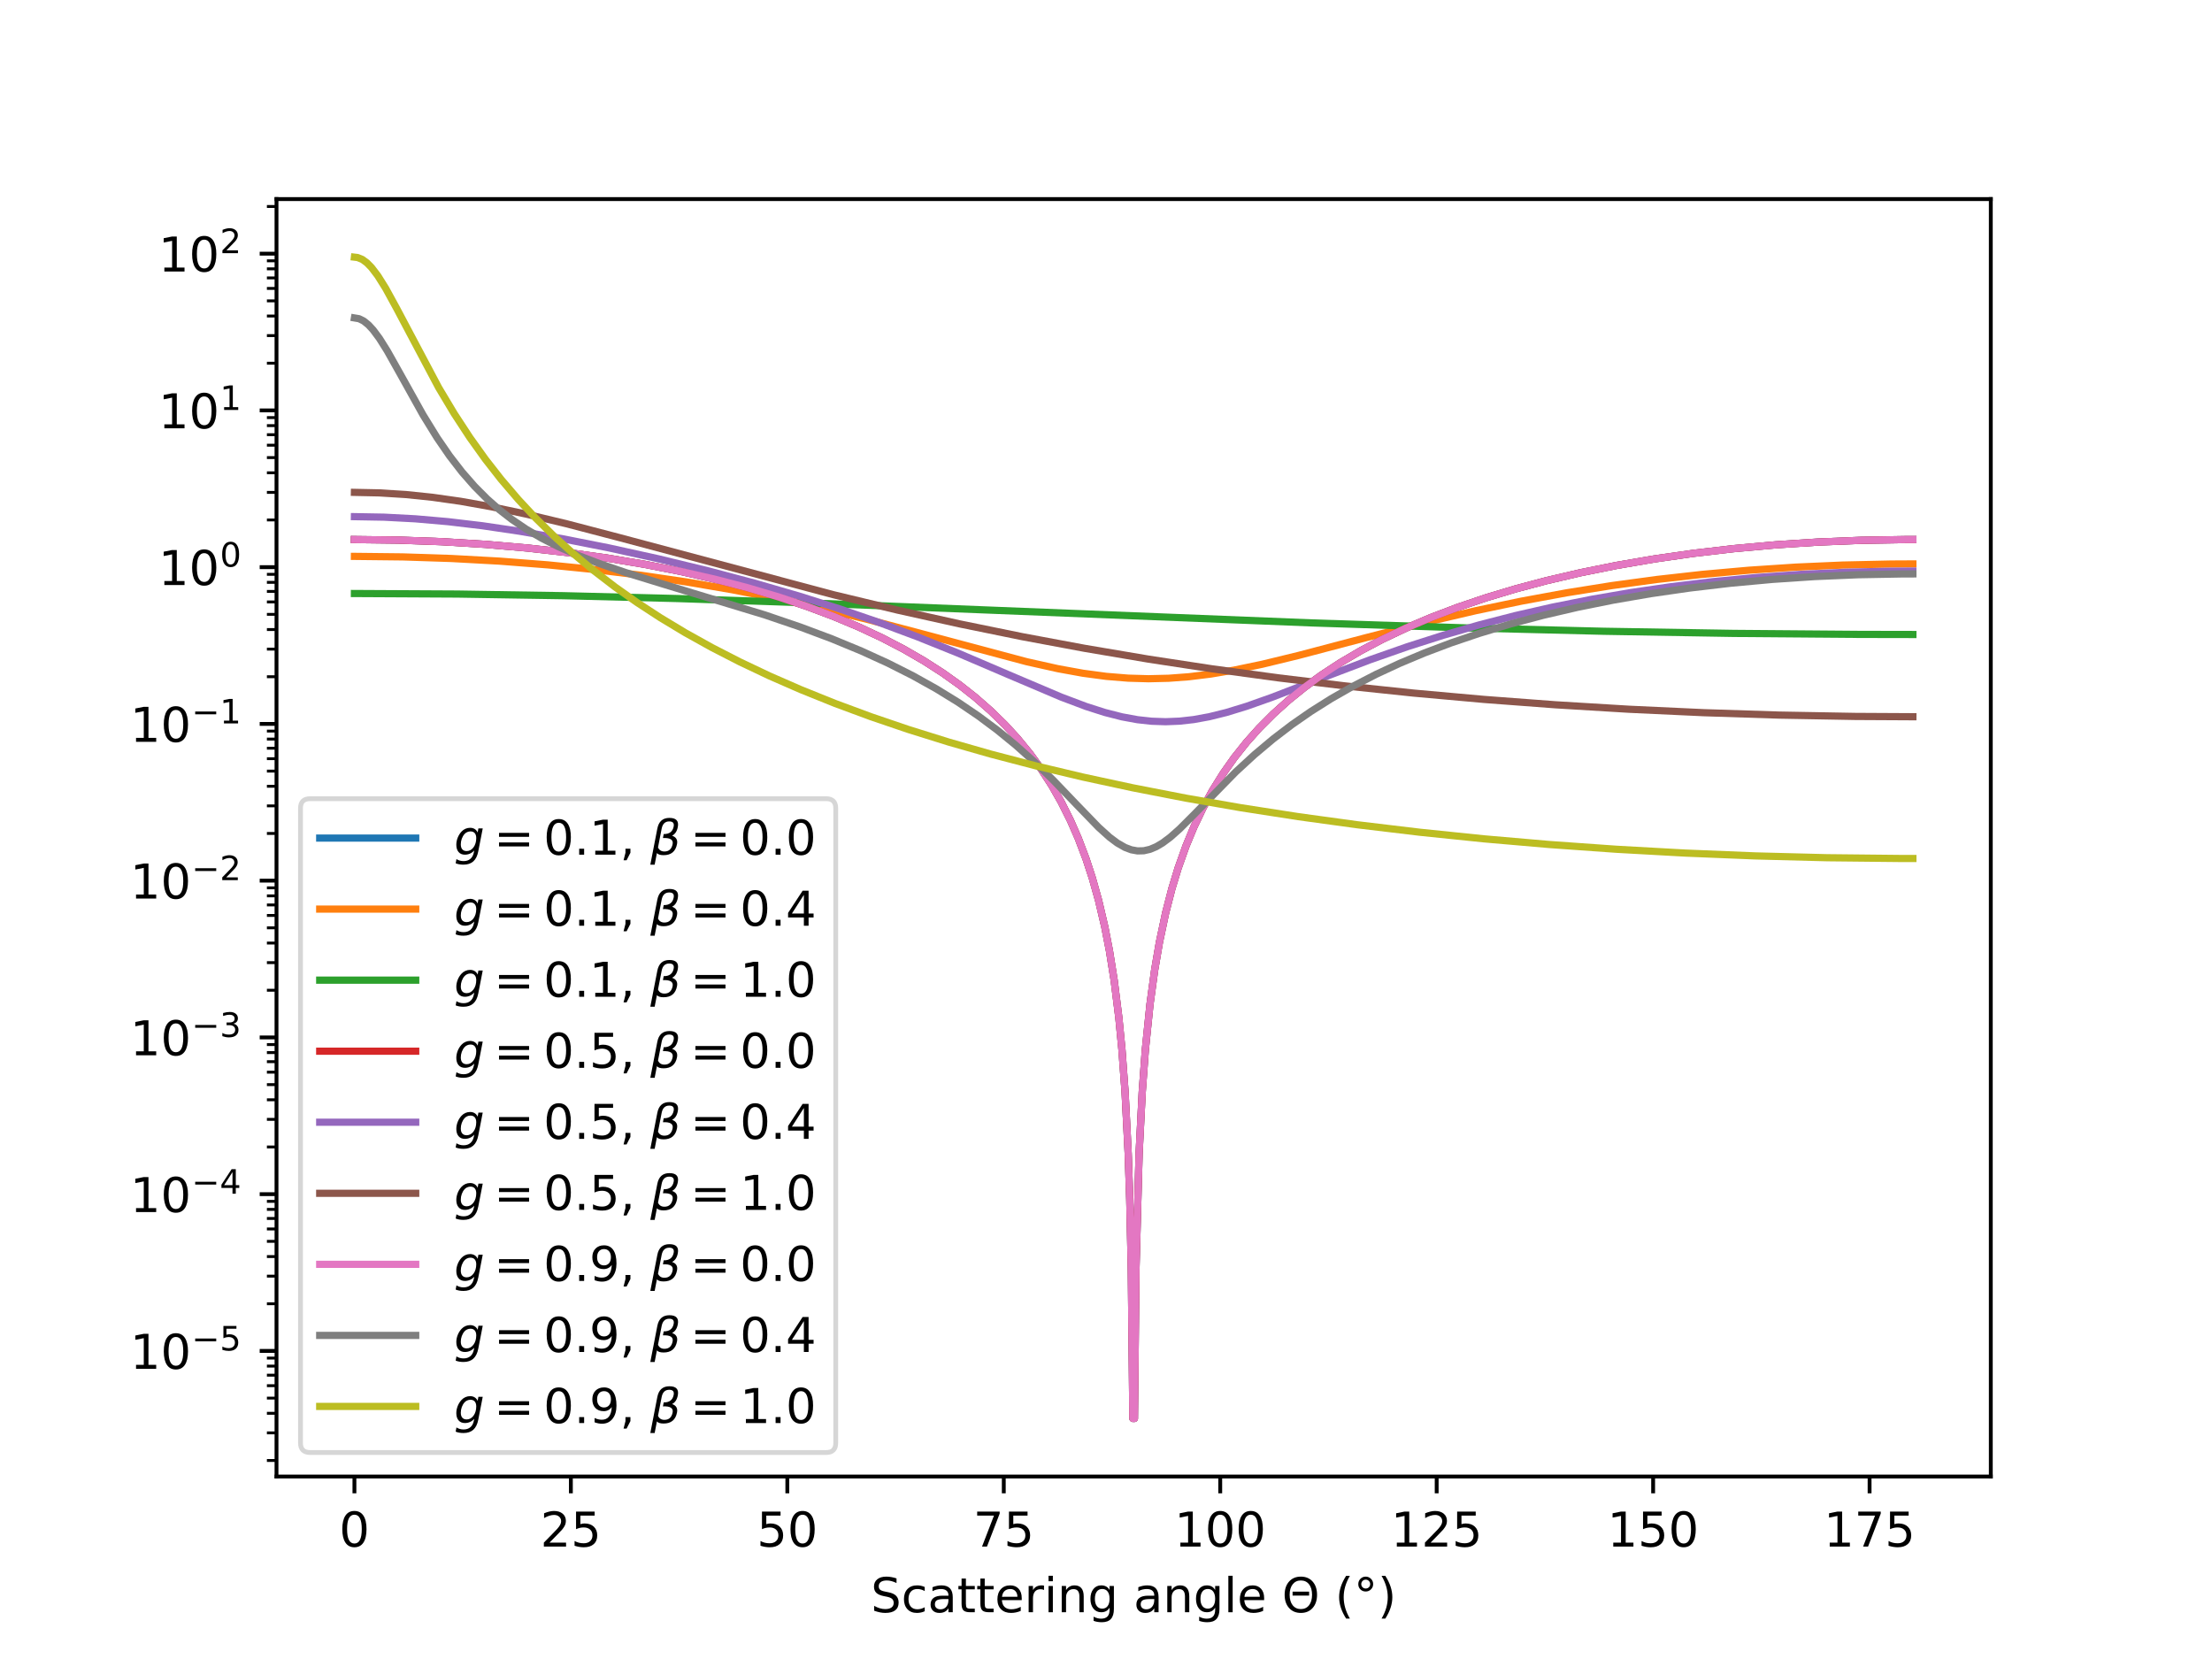 <?xml version="1.0" encoding="utf-8" standalone="no"?>
<!DOCTYPE svg PUBLIC "-//W3C//DTD SVG 1.1//EN"
  "http://www.w3.org/Graphics/SVG/1.1/DTD/svg11.dtd">
<!-- Created with matplotlib (https://matplotlib.org/) -->
<svg height="345.6pt" version="1.1" viewBox="0 0 460.8 345.6" width="460.8pt" xmlns="http://www.w3.org/2000/svg" xmlns:xlink="http://www.w3.org/1999/xlink">
 <defs>
  <style type="text/css">
*{stroke-linecap:butt;stroke-linejoin:round;}
  </style>
 </defs>
 <g id="figure_1">
  <g id="patch_1">
   <path d="M 0 345.6 
L 460.8 345.6 
L 460.8 0 
L 0 0 
z
" style="fill:#ffffff;"/>
  </g>
  <g id="axes_1">
   <g id="patch_2">
    <path d="M 57.6 307.584 
L 414.72 307.584 
L 414.72 41.472 
L 57.6 41.472 
z
" style="fill:#ffffff;"/>
   </g>
   <g id="matplotlib.axis_1">
    <g id="xtick_1">
     <g id="line2d_1">
      <defs>
       <path d="M 0 0 
L 0 3.5 
" id="m284b93d0a0" style="stroke:#000000;stroke-width:0.8;"/>
      </defs>
      <g>
       <use style="stroke:#000000;stroke-width:0.8;" x="73.833" xlink:href="#m284b93d0a0" y="307.584"/>
      </g>
     </g>
     <g id="text_1">
      <!-- 0 -->
      <defs>
       <path d="M 31.781 66.406 
Q 24.172 66.406 20.328 58.906 
Q 16.5 51.422 16.5 36.375 
Q 16.5 21.391 20.328 13.891 
Q 24.172 6.391 31.781 6.391 
Q 39.453 6.391 43.281 13.891 
Q 47.125 21.391 47.125 36.375 
Q 47.125 51.422 43.281 58.906 
Q 39.453 66.406 31.781 66.406 
z
M 31.781 74.219 
Q 44.047 74.219 50.516 64.516 
Q 56.984 54.828 56.984 36.375 
Q 56.984 17.969 50.516 8.266 
Q 44.047 -1.422 31.781 -1.422 
Q 19.531 -1.422 13.062 8.266 
Q 6.594 17.969 6.594 36.375 
Q 6.594 54.828 13.062 64.516 
Q 19.531 74.219 31.781 74.219 
z
" id="DejaVuSans-48"/>
      </defs>
      <g transform="translate(70.651 322.182)scale(0.1 -0.1)">
       <use xlink:href="#DejaVuSans-48"/>
      </g>
     </g>
    </g>
    <g id="xtick_2">
     <g id="line2d_2">
      <g>
       <use style="stroke:#000000;stroke-width:0.8;" x="118.924" xlink:href="#m284b93d0a0" y="307.584"/>
      </g>
     </g>
     <g id="text_2">
      <!-- 25 -->
      <defs>
       <path d="M 19.188 8.297 
L 53.609 8.297 
L 53.609 0 
L 7.328 0 
L 7.328 8.297 
Q 12.938 14.109 22.625 23.891 
Q 32.328 33.688 34.812 36.531 
Q 39.547 41.844 41.422 45.531 
Q 43.312 49.219 43.312 52.781 
Q 43.312 58.594 39.234 62.25 
Q 35.156 65.922 28.609 65.922 
Q 23.969 65.922 18.812 64.312 
Q 13.672 62.703 7.812 59.422 
L 7.812 69.391 
Q 13.766 71.781 18.938 73 
Q 24.125 74.219 28.422 74.219 
Q 39.75 74.219 46.484 68.547 
Q 53.219 62.891 53.219 53.422 
Q 53.219 48.922 51.531 44.891 
Q 49.859 40.875 45.406 35.406 
Q 44.188 33.984 37.641 27.219 
Q 31.109 20.453 19.188 8.297 
z
" id="DejaVuSans-50"/>
       <path d="M 10.797 72.906 
L 49.516 72.906 
L 49.516 64.594 
L 19.828 64.594 
L 19.828 46.734 
Q 21.969 47.469 24.109 47.828 
Q 26.266 48.188 28.422 48.188 
Q 40.625 48.188 47.75 41.5 
Q 54.891 34.812 54.891 23.391 
Q 54.891 11.625 47.562 5.094 
Q 40.234 -1.422 26.906 -1.422 
Q 22.312 -1.422 17.547 -0.641 
Q 12.797 0.141 7.719 1.703 
L 7.719 11.625 
Q 12.109 9.234 16.797 8.062 
Q 21.484 6.891 26.703 6.891 
Q 35.156 6.891 40.078 11.328 
Q 45.016 15.766 45.016 23.391 
Q 45.016 31 40.078 35.438 
Q 35.156 39.891 26.703 39.891 
Q 22.75 39.891 18.812 39.016 
Q 14.891 38.141 10.797 36.281 
z
" id="DejaVuSans-53"/>
      </defs>
      <g transform="translate(112.561 322.182)scale(0.1 -0.1)">
       <use xlink:href="#DejaVuSans-50"/>
       <use x="63.623" xlink:href="#DejaVuSans-53"/>
      </g>
     </g>
    </g>
    <g id="xtick_3">
     <g id="line2d_3">
      <g>
       <use style="stroke:#000000;stroke-width:0.8;" x="164.015" xlink:href="#m284b93d0a0" y="307.584"/>
      </g>
     </g>
     <g id="text_3">
      <!-- 50 -->
      <g transform="translate(157.652 322.182)scale(0.1 -0.1)">
       <use xlink:href="#DejaVuSans-53"/>
       <use x="63.623" xlink:href="#DejaVuSans-48"/>
      </g>
     </g>
    </g>
    <g id="xtick_4">
     <g id="line2d_4">
      <g>
       <use style="stroke:#000000;stroke-width:0.8;" x="209.105" xlink:href="#m284b93d0a0" y="307.584"/>
      </g>
     </g>
     <g id="text_4">
      <!-- 75 -->
      <defs>
       <path d="M 8.203 72.906 
L 55.078 72.906 
L 55.078 68.703 
L 28.609 0 
L 18.312 0 
L 43.219 64.594 
L 8.203 64.594 
z
" id="DejaVuSans-55"/>
      </defs>
      <g transform="translate(202.743 322.182)scale(0.1 -0.1)">
       <use xlink:href="#DejaVuSans-55"/>
       <use x="63.623" xlink:href="#DejaVuSans-53"/>
      </g>
     </g>
    </g>
    <g id="xtick_5">
     <g id="line2d_5">
      <g>
       <use style="stroke:#000000;stroke-width:0.8;" x="254.196" xlink:href="#m284b93d0a0" y="307.584"/>
      </g>
     </g>
     <g id="text_5">
      <!-- 100 -->
      <defs>
       <path d="M 12.406 8.297 
L 28.516 8.297 
L 28.516 63.922 
L 10.984 60.406 
L 10.984 69.391 
L 28.422 72.906 
L 38.281 72.906 
L 38.281 8.297 
L 54.391 8.297 
L 54.391 0 
L 12.406 0 
z
" id="DejaVuSans-49"/>
      </defs>
      <g transform="translate(244.653 322.182)scale(0.1 -0.1)">
       <use xlink:href="#DejaVuSans-49"/>
       <use x="63.623" xlink:href="#DejaVuSans-48"/>
       <use x="127.246" xlink:href="#DejaVuSans-48"/>
      </g>
     </g>
    </g>
    <g id="xtick_6">
     <g id="line2d_6">
      <g>
       <use style="stroke:#000000;stroke-width:0.8;" x="299.287" xlink:href="#m284b93d0a0" y="307.584"/>
      </g>
     </g>
     <g id="text_6">
      <!-- 125 -->
      <g transform="translate(289.744 322.182)scale(0.1 -0.1)">
       <use xlink:href="#DejaVuSans-49"/>
       <use x="63.623" xlink:href="#DejaVuSans-50"/>
       <use x="127.246" xlink:href="#DejaVuSans-53"/>
      </g>
     </g>
    </g>
    <g id="xtick_7">
     <g id="line2d_7">
      <g>
       <use style="stroke:#000000;stroke-width:0.8;" x="344.378" xlink:href="#m284b93d0a0" y="307.584"/>
      </g>
     </g>
     <g id="text_7">
      <!-- 150 -->
      <g transform="translate(334.834 322.182)scale(0.1 -0.1)">
       <use xlink:href="#DejaVuSans-49"/>
       <use x="63.623" xlink:href="#DejaVuSans-53"/>
       <use x="127.246" xlink:href="#DejaVuSans-48"/>
      </g>
     </g>
    </g>
    <g id="xtick_8">
     <g id="line2d_8">
      <g>
       <use style="stroke:#000000;stroke-width:0.8;" x="389.469" xlink:href="#m284b93d0a0" y="307.584"/>
      </g>
     </g>
     <g id="text_8">
      <!-- 175 -->
      <g transform="translate(379.925 322.182)scale(0.1 -0.1)">
       <use xlink:href="#DejaVuSans-49"/>
       <use x="63.623" xlink:href="#DejaVuSans-55"/>
       <use x="127.246" xlink:href="#DejaVuSans-53"/>
      </g>
     </g>
    </g>
    <g id="text_9">
     <!-- Scattering angle $\Theta$ (°) -->
     <defs>
      <path d="M 53.516 70.516 
L 53.516 60.891 
Q 47.906 63.578 42.922 64.891 
Q 37.938 66.219 33.297 66.219 
Q 25.25 66.219 20.875 63.094 
Q 16.5 59.969 16.5 54.203 
Q 16.5 49.359 19.406 46.891 
Q 22.312 44.438 30.422 42.922 
L 36.375 41.703 
Q 47.406 39.594 52.656 34.297 
Q 57.906 29 57.906 20.125 
Q 57.906 9.516 50.797 4.047 
Q 43.703 -1.422 29.984 -1.422 
Q 24.812 -1.422 18.969 -0.25 
Q 13.141 0.922 6.891 3.219 
L 6.891 13.375 
Q 12.891 10.016 18.656 8.297 
Q 24.422 6.594 29.984 6.594 
Q 38.422 6.594 43.016 9.906 
Q 47.609 13.234 47.609 19.391 
Q 47.609 24.75 44.312 27.781 
Q 41.016 30.812 33.5 32.328 
L 27.484 33.5 
Q 16.453 35.688 11.516 40.375 
Q 6.594 45.062 6.594 53.422 
Q 6.594 63.094 13.406 68.656 
Q 20.219 74.219 32.172 74.219 
Q 37.312 74.219 42.625 73.281 
Q 47.953 72.359 53.516 70.516 
z
" id="DejaVuSans-83"/>
      <path d="M 48.781 52.594 
L 48.781 44.188 
Q 44.969 46.297 41.141 47.344 
Q 37.312 48.391 33.406 48.391 
Q 24.656 48.391 19.812 42.844 
Q 14.984 37.312 14.984 27.297 
Q 14.984 17.281 19.812 11.734 
Q 24.656 6.203 33.406 6.203 
Q 37.312 6.203 41.141 7.25 
Q 44.969 8.297 48.781 10.406 
L 48.781 2.094 
Q 45.016 0.344 40.984 -0.531 
Q 36.969 -1.422 32.422 -1.422 
Q 20.062 -1.422 12.781 6.344 
Q 5.516 14.109 5.516 27.297 
Q 5.516 40.672 12.859 48.328 
Q 20.219 56 33.016 56 
Q 37.156 56 41.109 55.141 
Q 45.062 54.297 48.781 52.594 
z
" id="DejaVuSans-99"/>
      <path d="M 34.281 27.484 
Q 23.391 27.484 19.188 25 
Q 14.984 22.516 14.984 16.5 
Q 14.984 11.719 18.141 8.906 
Q 21.297 6.109 26.703 6.109 
Q 34.188 6.109 38.703 11.406 
Q 43.219 16.703 43.219 25.484 
L 43.219 27.484 
z
M 52.203 31.203 
L 52.203 0 
L 43.219 0 
L 43.219 8.297 
Q 40.141 3.328 35.547 0.953 
Q 30.953 -1.422 24.312 -1.422 
Q 15.922 -1.422 10.953 3.297 
Q 6 8.016 6 15.922 
Q 6 25.141 12.172 29.828 
Q 18.359 34.516 30.609 34.516 
L 43.219 34.516 
L 43.219 35.406 
Q 43.219 41.609 39.141 45 
Q 35.062 48.391 27.688 48.391 
Q 23 48.391 18.547 47.266 
Q 14.109 46.141 10.016 43.891 
L 10.016 52.203 
Q 14.938 54.109 19.578 55.047 
Q 24.219 56 28.609 56 
Q 40.484 56 46.344 49.844 
Q 52.203 43.703 52.203 31.203 
z
" id="DejaVuSans-97"/>
      <path d="M 18.312 70.219 
L 18.312 54.688 
L 36.812 54.688 
L 36.812 47.703 
L 18.312 47.703 
L 18.312 18.016 
Q 18.312 11.328 20.141 9.422 
Q 21.969 7.516 27.594 7.516 
L 36.812 7.516 
L 36.812 0 
L 27.594 0 
Q 17.188 0 13.234 3.875 
Q 9.281 7.766 9.281 18.016 
L 9.281 47.703 
L 2.688 47.703 
L 2.688 54.688 
L 9.281 54.688 
L 9.281 70.219 
z
" id="DejaVuSans-116"/>
      <path d="M 56.203 29.594 
L 56.203 25.203 
L 14.891 25.203 
Q 15.484 15.922 20.484 11.062 
Q 25.484 6.203 34.422 6.203 
Q 39.594 6.203 44.453 7.469 
Q 49.312 8.734 54.109 11.281 
L 54.109 2.781 
Q 49.266 0.734 44.188 -0.344 
Q 39.109 -1.422 33.891 -1.422 
Q 20.797 -1.422 13.156 6.188 
Q 5.516 13.812 5.516 26.812 
Q 5.516 40.234 12.766 48.109 
Q 20.016 56 32.328 56 
Q 43.359 56 49.781 48.891 
Q 56.203 41.797 56.203 29.594 
z
M 47.219 32.234 
Q 47.125 39.594 43.094 43.984 
Q 39.062 48.391 32.422 48.391 
Q 24.906 48.391 20.391 44.141 
Q 15.875 39.891 15.188 32.172 
z
" id="DejaVuSans-101"/>
      <path d="M 41.109 46.297 
Q 39.594 47.172 37.812 47.578 
Q 36.031 48 33.891 48 
Q 26.266 48 22.188 43.047 
Q 18.109 38.094 18.109 28.812 
L 18.109 0 
L 9.078 0 
L 9.078 54.688 
L 18.109 54.688 
L 18.109 46.188 
Q 20.953 51.172 25.484 53.578 
Q 30.031 56 36.531 56 
Q 37.453 56 38.578 55.875 
Q 39.703 55.766 41.062 55.516 
z
" id="DejaVuSans-114"/>
      <path d="M 9.422 54.688 
L 18.406 54.688 
L 18.406 0 
L 9.422 0 
z
M 9.422 75.984 
L 18.406 75.984 
L 18.406 64.594 
L 9.422 64.594 
z
" id="DejaVuSans-105"/>
      <path d="M 54.891 33.016 
L 54.891 0 
L 45.906 0 
L 45.906 32.719 
Q 45.906 40.484 42.875 44.328 
Q 39.844 48.188 33.797 48.188 
Q 26.516 48.188 22.312 43.547 
Q 18.109 38.922 18.109 30.906 
L 18.109 0 
L 9.078 0 
L 9.078 54.688 
L 18.109 54.688 
L 18.109 46.188 
Q 21.344 51.125 25.703 53.562 
Q 30.078 56 35.797 56 
Q 45.219 56 50.047 50.172 
Q 54.891 44.344 54.891 33.016 
z
" id="DejaVuSans-110"/>
      <path d="M 45.406 27.984 
Q 45.406 37.75 41.375 43.109 
Q 37.359 48.484 30.078 48.484 
Q 22.859 48.484 18.828 43.109 
Q 14.797 37.75 14.797 27.984 
Q 14.797 18.266 18.828 12.891 
Q 22.859 7.516 30.078 7.516 
Q 37.359 7.516 41.375 12.891 
Q 45.406 18.266 45.406 27.984 
z
M 54.391 6.781 
Q 54.391 -7.172 48.188 -13.984 
Q 42 -20.797 29.203 -20.797 
Q 24.469 -20.797 20.266 -20.094 
Q 16.062 -19.391 12.109 -17.922 
L 12.109 -9.188 
Q 16.062 -11.328 19.922 -12.344 
Q 23.781 -13.375 27.781 -13.375 
Q 36.625 -13.375 41.016 -8.766 
Q 45.406 -4.156 45.406 5.172 
L 45.406 9.625 
Q 42.625 4.781 38.281 2.391 
Q 33.938 0 27.875 0 
Q 17.828 0 11.672 7.656 
Q 5.516 15.328 5.516 27.984 
Q 5.516 40.672 11.672 48.328 
Q 17.828 56 27.875 56 
Q 33.938 56 38.281 53.609 
Q 42.625 51.219 45.406 46.391 
L 45.406 54.688 
L 54.391 54.688 
z
" id="DejaVuSans-103"/>
      <path id="DejaVuSans-32"/>
      <path d="M 9.422 75.984 
L 18.406 75.984 
L 18.406 0 
L 9.422 0 
z
" id="DejaVuSans-108"/>
      <path d="M 22.125 42.969 
L 56.594 42.969 
L 56.594 34.672 
L 22.125 34.672 
z
M 39.406 66.219 
Q 28.656 66.219 22.359 58.203 
Q 16.016 50.203 16.016 36.375 
Q 16.016 22.609 22.328 14.594 
Q 28.656 6.594 39.406 6.594 
Q 50.141 6.594 56.453 14.594 
Q 62.703 22.609 62.703 36.375 
Q 62.703 50.203 56.453 58.203 
Q 50.141 66.219 39.406 66.219 
z
M 39.406 74.219 
Q 54.734 74.219 63.906 63.938 
Q 73.094 53.656 73.094 36.375 
Q 73.094 19.141 63.922 8.891 
Q 54.734 -1.422 39.406 -1.422 
Q 24.031 -1.422 14.844 8.844 
Q 5.609 19.094 5.609 36.375 
Q 5.609 53.656 14.844 63.969 
Q 24.031 74.219 39.406 74.219 
z
" id="DejaVuSans-920"/>
      <path d="M 31 75.875 
Q 24.469 64.656 21.281 53.656 
Q 18.109 42.672 18.109 31.391 
Q 18.109 20.125 21.312 9.062 
Q 24.516 -2 31 -13.188 
L 23.188 -13.188 
Q 15.875 -1.703 12.234 9.375 
Q 8.594 20.453 8.594 31.391 
Q 8.594 42.281 12.203 53.312 
Q 15.828 64.359 23.188 75.875 
z
" id="DejaVuSans-40"/>
      <path d="M 25 67.922 
Q 21.094 67.922 18.406 65.203 
Q 15.719 62.5 15.719 58.594 
Q 15.719 54.734 18.406 52.078 
Q 21.094 49.422 25 49.422 
Q 28.906 49.422 31.594 52.078 
Q 34.281 54.734 34.281 58.594 
Q 34.281 62.453 31.562 65.188 
Q 28.859 67.922 25 67.922 
z
M 25 74.219 
Q 28.125 74.219 31 73.016 
Q 33.891 71.828 35.984 69.578 
Q 38.234 67.391 39.359 64.594 
Q 40.484 61.812 40.484 58.594 
Q 40.484 52.156 35.969 47.688 
Q 31.453 43.219 24.906 43.219 
Q 18.312 43.219 13.906 47.609 
Q 9.516 52 9.516 58.594 
Q 9.516 65.141 14 69.672 
Q 18.5 74.219 25 74.219 
z
" id="DejaVuSans-176"/>
      <path d="M 8.016 75.875 
L 15.828 75.875 
Q 23.141 64.359 26.781 53.312 
Q 30.422 42.281 30.422 31.391 
Q 30.422 20.453 26.781 9.375 
Q 23.141 -1.703 15.828 -13.188 
L 8.016 -13.188 
Q 14.5 -2 17.703 9.062 
Q 20.906 20.125 20.906 31.391 
Q 20.906 42.672 17.703 53.656 
Q 14.5 64.656 8.016 75.875 
z
" id="DejaVuSans-41"/>
     </defs>
     <g transform="translate(181.41 335.862)scale(0.1 -0.1)">
      <use transform="translate(0 0.016)" xlink:href="#DejaVuSans-83"/>
      <use transform="translate(63.477 0.016)" xlink:href="#DejaVuSans-99"/>
      <use transform="translate(118.457 0.016)" xlink:href="#DejaVuSans-97"/>
      <use transform="translate(179.736 0.016)" xlink:href="#DejaVuSans-116"/>
      <use transform="translate(218.945 0.016)" xlink:href="#DejaVuSans-116"/>
      <use transform="translate(258.154 0.016)" xlink:href="#DejaVuSans-101"/>
      <use transform="translate(319.678 0.016)" xlink:href="#DejaVuSans-114"/>
      <use transform="translate(360.791 0.016)" xlink:href="#DejaVuSans-105"/>
      <use transform="translate(388.574 0.016)" xlink:href="#DejaVuSans-110"/>
      <use transform="translate(451.953 0.016)" xlink:href="#DejaVuSans-103"/>
      <use transform="translate(515.43 0.016)" xlink:href="#DejaVuSans-32"/>
      <use transform="translate(547.217 0.016)" xlink:href="#DejaVuSans-97"/>
      <use transform="translate(608.496 0.016)" xlink:href="#DejaVuSans-110"/>
      <use transform="translate(671.875 0.016)" xlink:href="#DejaVuSans-103"/>
      <use transform="translate(735.352 0.016)" xlink:href="#DejaVuSans-108"/>
      <use transform="translate(763.135 0.016)" xlink:href="#DejaVuSans-101"/>
      <use transform="translate(824.658 0.016)" xlink:href="#DejaVuSans-32"/>
      <use transform="translate(856.445 0.016)" xlink:href="#DejaVuSans-920"/>
      <use transform="translate(935.156 0.016)" xlink:href="#DejaVuSans-32"/>
      <use transform="translate(966.943 0.016)" xlink:href="#DejaVuSans-40"/>
      <use transform="translate(1005.957 0.016)" xlink:href="#DejaVuSans-176"/>
      <use transform="translate(1055.957 0.016)" xlink:href="#DejaVuSans-41"/>
     </g>
    </g>
   </g>
   <g id="matplotlib.axis_2">
    <g id="ytick_1">
     <g id="line2d_9">
      <defs>
       <path d="M 0 0 
L -3.5 0 
" id="m1fc5561c5c" style="stroke:#000000;stroke-width:0.8;"/>
      </defs>
      <g>
       <use style="stroke:#000000;stroke-width:0.8;" x="57.6" xlink:href="#m1fc5561c5c" y="281.421"/>
      </g>
     </g>
     <g id="text_10">
      <!-- $\mathdefault{10^{-5}}$ -->
      <defs>
       <path d="M 10.594 35.5 
L 73.188 35.5 
L 73.188 27.203 
L 10.594 27.203 
z
" id="DejaVuSans-8722"/>
      </defs>
      <g transform="translate(27.1 285.22)scale(0.1 -0.1)">
       <use transform="translate(0 0.684)" xlink:href="#DejaVuSans-49"/>
       <use transform="translate(63.623 0.684)" xlink:href="#DejaVuSans-48"/>
       <use transform="translate(128.203 38.966)scale(0.7)" xlink:href="#DejaVuSans-8722"/>
       <use transform="translate(186.855 38.966)scale(0.7)" xlink:href="#DejaVuSans-53"/>
      </g>
     </g>
    </g>
    <g id="ytick_2">
     <g id="line2d_10">
      <g>
       <use style="stroke:#000000;stroke-width:0.8;" x="57.6" xlink:href="#m1fc5561c5c" y="248.766"/>
      </g>
     </g>
     <g id="text_11">
      <!-- $\mathdefault{10^{-4}}$ -->
      <defs>
       <path d="M 37.797 64.312 
L 12.891 25.391 
L 37.797 25.391 
z
M 35.203 72.906 
L 47.609 72.906 
L 47.609 25.391 
L 58.016 25.391 
L 58.016 17.188 
L 47.609 17.188 
L 47.609 0 
L 37.797 0 
L 37.797 17.188 
L 4.891 17.188 
L 4.891 26.703 
z
" id="DejaVuSans-52"/>
      </defs>
      <g transform="translate(27.1 252.565)scale(0.1 -0.1)">
       <use transform="translate(0 0.684)" xlink:href="#DejaVuSans-49"/>
       <use transform="translate(63.623 0.684)" xlink:href="#DejaVuSans-48"/>
       <use transform="translate(128.203 38.966)scale(0.7)" xlink:href="#DejaVuSans-8722"/>
       <use transform="translate(186.855 38.966)scale(0.7)" xlink:href="#DejaVuSans-52"/>
      </g>
     </g>
    </g>
    <g id="ytick_3">
     <g id="line2d_11">
      <g>
       <use style="stroke:#000000;stroke-width:0.8;" x="57.6" xlink:href="#m1fc5561c5c" y="216.112"/>
      </g>
     </g>
     <g id="text_12">
      <!-- $\mathdefault{10^{-3}}$ -->
      <defs>
       <path d="M 40.578 39.312 
Q 47.656 37.797 51.625 33 
Q 55.609 28.219 55.609 21.188 
Q 55.609 10.406 48.188 4.484 
Q 40.766 -1.422 27.094 -1.422 
Q 22.516 -1.422 17.656 -0.516 
Q 12.797 0.391 7.625 2.203 
L 7.625 11.719 
Q 11.719 9.328 16.594 8.109 
Q 21.484 6.891 26.812 6.891 
Q 36.078 6.891 40.938 10.547 
Q 45.797 14.203 45.797 21.188 
Q 45.797 27.641 41.281 31.266 
Q 36.766 34.906 28.719 34.906 
L 20.219 34.906 
L 20.219 43.016 
L 29.109 43.016 
Q 36.375 43.016 40.234 45.922 
Q 44.094 48.828 44.094 54.297 
Q 44.094 59.906 40.109 62.906 
Q 36.141 65.922 28.719 65.922 
Q 24.656 65.922 20.016 65.031 
Q 15.375 64.156 9.812 62.312 
L 9.812 71.094 
Q 15.438 72.656 20.344 73.438 
Q 25.25 74.219 29.594 74.219 
Q 40.828 74.219 47.359 69.109 
Q 53.906 64.016 53.906 55.328 
Q 53.906 49.266 50.438 45.094 
Q 46.969 40.922 40.578 39.312 
z
" id="DejaVuSans-51"/>
      </defs>
      <g transform="translate(27.1 219.911)scale(0.1 -0.1)">
       <use transform="translate(0 0.766)" xlink:href="#DejaVuSans-49"/>
       <use transform="translate(63.623 0.766)" xlink:href="#DejaVuSans-48"/>
       <use transform="translate(128.203 39.047)scale(0.7)" xlink:href="#DejaVuSans-8722"/>
       <use transform="translate(186.855 39.047)scale(0.7)" xlink:href="#DejaVuSans-51"/>
      </g>
     </g>
    </g>
    <g id="ytick_4">
     <g id="line2d_12">
      <g>
       <use style="stroke:#000000;stroke-width:0.8;" x="57.6" xlink:href="#m1fc5561c5c" y="183.458"/>
      </g>
     </g>
     <g id="text_13">
      <!-- $\mathdefault{10^{-2}}$ -->
      <g transform="translate(27.1 187.257)scale(0.1 -0.1)">
       <use transform="translate(0 0.766)" xlink:href="#DejaVuSans-49"/>
       <use transform="translate(63.623 0.766)" xlink:href="#DejaVuSans-48"/>
       <use transform="translate(128.203 39.047)scale(0.7)" xlink:href="#DejaVuSans-8722"/>
       <use transform="translate(186.855 39.047)scale(0.7)" xlink:href="#DejaVuSans-50"/>
      </g>
     </g>
    </g>
    <g id="ytick_5">
     <g id="line2d_13">
      <g>
       <use style="stroke:#000000;stroke-width:0.8;" x="57.6" xlink:href="#m1fc5561c5c" y="150.803"/>
      </g>
     </g>
     <g id="text_14">
      <!-- $\mathdefault{10^{-1}}$ -->
      <g transform="translate(27.1 154.603)scale(0.1 -0.1)">
       <use transform="translate(0 0.684)" xlink:href="#DejaVuSans-49"/>
       <use transform="translate(63.623 0.684)" xlink:href="#DejaVuSans-48"/>
       <use transform="translate(128.203 38.966)scale(0.7)" xlink:href="#DejaVuSans-8722"/>
       <use transform="translate(186.855 38.966)scale(0.7)" xlink:href="#DejaVuSans-49"/>
      </g>
     </g>
    </g>
    <g id="ytick_6">
     <g id="line2d_14">
      <g>
       <use style="stroke:#000000;stroke-width:0.8;" x="57.6" xlink:href="#m1fc5561c5c" y="118.149"/>
      </g>
     </g>
     <g id="text_15">
      <!-- $\mathdefault{10^{0}}$ -->
      <g transform="translate(33 121.948)scale(0.1 -0.1)">
       <use transform="translate(0 0.766)" xlink:href="#DejaVuSans-49"/>
       <use transform="translate(63.623 0.766)" xlink:href="#DejaVuSans-48"/>
       <use transform="translate(128.203 39.047)scale(0.7)" xlink:href="#DejaVuSans-48"/>
      </g>
     </g>
    </g>
    <g id="ytick_7">
     <g id="line2d_15">
      <g>
       <use style="stroke:#000000;stroke-width:0.8;" x="57.6" xlink:href="#m1fc5561c5c" y="85.495"/>
      </g>
     </g>
     <g id="text_16">
      <!-- $\mathdefault{10^{1}}$ -->
      <g transform="translate(33 89.294)scale(0.1 -0.1)">
       <use transform="translate(0 0.684)" xlink:href="#DejaVuSans-49"/>
       <use transform="translate(63.623 0.684)" xlink:href="#DejaVuSans-48"/>
       <use transform="translate(128.203 38.966)scale(0.7)" xlink:href="#DejaVuSans-49"/>
      </g>
     </g>
    </g>
    <g id="ytick_8">
     <g id="line2d_16">
      <g>
       <use style="stroke:#000000;stroke-width:0.8;" x="57.6" xlink:href="#m1fc5561c5c" y="52.841"/>
      </g>
     </g>
     <g id="text_17">
      <!-- $\mathdefault{10^{2}}$ -->
      <g transform="translate(33 56.64)scale(0.1 -0.1)">
       <use transform="translate(0 0.766)" xlink:href="#DejaVuSans-49"/>
       <use transform="translate(63.623 0.766)" xlink:href="#DejaVuSans-48"/>
       <use transform="translate(128.203 39.047)scale(0.7)" xlink:href="#DejaVuSans-50"/>
      </g>
     </g>
    </g>
    <g id="ytick_9">
     <g id="line2d_17">
      <defs>
       <path d="M 0 0 
L -2 0 
" id="mef8237b620" style="stroke:#000000;stroke-width:0.6;"/>
      </defs>
      <g>
       <use style="stroke:#000000;stroke-width:0.6;" x="57.6" xlink:href="#mef8237b620" y="304.245"/>
      </g>
     </g>
    </g>
    <g id="ytick_10">
     <g id="line2d_18">
      <g>
       <use style="stroke:#000000;stroke-width:0.6;" x="57.6" xlink:href="#mef8237b620" y="298.495"/>
      </g>
     </g>
    </g>
    <g id="ytick_11">
     <g id="line2d_19">
      <g>
       <use style="stroke:#000000;stroke-width:0.6;" x="57.6" xlink:href="#mef8237b620" y="294.415"/>
      </g>
     </g>
    </g>
    <g id="ytick_12">
     <g id="line2d_20">
      <g>
       <use style="stroke:#000000;stroke-width:0.6;" x="57.6" xlink:href="#mef8237b620" y="291.25"/>
      </g>
     </g>
    </g>
    <g id="ytick_13">
     <g id="line2d_21">
      <g>
       <use style="stroke:#000000;stroke-width:0.6;" x="57.6" xlink:href="#mef8237b620" y="288.665"/>
      </g>
     </g>
    </g>
    <g id="ytick_14">
     <g id="line2d_22">
      <g>
       <use style="stroke:#000000;stroke-width:0.6;" x="57.6" xlink:href="#mef8237b620" y="286.479"/>
      </g>
     </g>
    </g>
    <g id="ytick_15">
     <g id="line2d_23">
      <g>
       <use style="stroke:#000000;stroke-width:0.6;" x="57.6" xlink:href="#mef8237b620" y="284.585"/>
      </g>
     </g>
    </g>
    <g id="ytick_16">
     <g id="line2d_24">
      <g>
       <use style="stroke:#000000;stroke-width:0.6;" x="57.6" xlink:href="#mef8237b620" y="282.915"/>
      </g>
     </g>
    </g>
    <g id="ytick_17">
     <g id="line2d_25">
      <g>
       <use style="stroke:#000000;stroke-width:0.6;" x="57.6" xlink:href="#mef8237b620" y="271.591"/>
      </g>
     </g>
    </g>
    <g id="ytick_18">
     <g id="line2d_26">
      <g>
       <use style="stroke:#000000;stroke-width:0.6;" x="57.6" xlink:href="#mef8237b620" y="265.84"/>
      </g>
     </g>
    </g>
    <g id="ytick_19">
     <g id="line2d_27">
      <g>
       <use style="stroke:#000000;stroke-width:0.6;" x="57.6" xlink:href="#mef8237b620" y="261.761"/>
      </g>
     </g>
    </g>
    <g id="ytick_20">
     <g id="line2d_28">
      <g>
       <use style="stroke:#000000;stroke-width:0.6;" x="57.6" xlink:href="#mef8237b620" y="258.596"/>
      </g>
     </g>
    </g>
    <g id="ytick_21">
     <g id="line2d_29">
      <g>
       <use style="stroke:#000000;stroke-width:0.6;" x="57.6" xlink:href="#mef8237b620" y="256.011"/>
      </g>
     </g>
    </g>
    <g id="ytick_22">
     <g id="line2d_30">
      <g>
       <use style="stroke:#000000;stroke-width:0.6;" x="57.6" xlink:href="#mef8237b620" y="253.824"/>
      </g>
     </g>
    </g>
    <g id="ytick_23">
     <g id="line2d_31">
      <g>
       <use style="stroke:#000000;stroke-width:0.6;" x="57.6" xlink:href="#mef8237b620" y="251.931"/>
      </g>
     </g>
    </g>
    <g id="ytick_24">
     <g id="line2d_32">
      <g>
       <use style="stroke:#000000;stroke-width:0.6;" x="57.6" xlink:href="#mef8237b620" y="250.26"/>
      </g>
     </g>
    </g>
    <g id="ytick_25">
     <g id="line2d_33">
      <g>
       <use style="stroke:#000000;stroke-width:0.6;" x="57.6" xlink:href="#mef8237b620" y="238.936"/>
      </g>
     </g>
    </g>
    <g id="ytick_26">
     <g id="line2d_34">
      <g>
       <use style="stroke:#000000;stroke-width:0.6;" x="57.6" xlink:href="#mef8237b620" y="233.186"/>
      </g>
     </g>
    </g>
    <g id="ytick_27">
     <g id="line2d_35">
      <g>
       <use style="stroke:#000000;stroke-width:0.6;" x="57.6" xlink:href="#mef8237b620" y="229.106"/>
      </g>
     </g>
    </g>
    <g id="ytick_28">
     <g id="line2d_36">
      <g>
       <use style="stroke:#000000;stroke-width:0.6;" x="57.6" xlink:href="#mef8237b620" y="225.942"/>
      </g>
     </g>
    </g>
    <g id="ytick_29">
     <g id="line2d_37">
      <g>
       <use style="stroke:#000000;stroke-width:0.6;" x="57.6" xlink:href="#mef8237b620" y="223.356"/>
      </g>
     </g>
    </g>
    <g id="ytick_30">
     <g id="line2d_38">
      <g>
       <use style="stroke:#000000;stroke-width:0.6;" x="57.6" xlink:href="#mef8237b620" y="221.17"/>
      </g>
     </g>
    </g>
    <g id="ytick_31">
     <g id="line2d_39">
      <g>
       <use style="stroke:#000000;stroke-width:0.6;" x="57.6" xlink:href="#mef8237b620" y="219.276"/>
      </g>
     </g>
    </g>
    <g id="ytick_32">
     <g id="line2d_40">
      <g>
       <use style="stroke:#000000;stroke-width:0.6;" x="57.6" xlink:href="#mef8237b620" y="217.606"/>
      </g>
     </g>
    </g>
    <g id="ytick_33">
     <g id="line2d_41">
      <g>
       <use style="stroke:#000000;stroke-width:0.6;" x="57.6" xlink:href="#mef8237b620" y="206.282"/>
      </g>
     </g>
    </g>
    <g id="ytick_34">
     <g id="line2d_42">
      <g>
       <use style="stroke:#000000;stroke-width:0.6;" x="57.6" xlink:href="#mef8237b620" y="200.532"/>
      </g>
     </g>
    </g>
    <g id="ytick_35">
     <g id="line2d_43">
      <g>
       <use style="stroke:#000000;stroke-width:0.6;" x="57.6" xlink:href="#mef8237b620" y="196.452"/>
      </g>
     </g>
    </g>
    <g id="ytick_36">
     <g id="line2d_44">
      <g>
       <use style="stroke:#000000;stroke-width:0.6;" x="57.6" xlink:href="#mef8237b620" y="193.288"/>
      </g>
     </g>
    </g>
    <g id="ytick_37">
     <g id="line2d_45">
      <g>
       <use style="stroke:#000000;stroke-width:0.6;" x="57.6" xlink:href="#mef8237b620" y="190.702"/>
      </g>
     </g>
    </g>
    <g id="ytick_38">
     <g id="line2d_46">
      <g>
       <use style="stroke:#000000;stroke-width:0.6;" x="57.6" xlink:href="#mef8237b620" y="188.516"/>
      </g>
     </g>
    </g>
    <g id="ytick_39">
     <g id="line2d_47">
      <g>
       <use style="stroke:#000000;stroke-width:0.6;" x="57.6" xlink:href="#mef8237b620" y="186.622"/>
      </g>
     </g>
    </g>
    <g id="ytick_40">
     <g id="line2d_48">
      <g>
       <use style="stroke:#000000;stroke-width:0.6;" x="57.6" xlink:href="#mef8237b620" y="184.952"/>
      </g>
     </g>
    </g>
    <g id="ytick_41">
     <g id="line2d_49">
      <g>
       <use style="stroke:#000000;stroke-width:0.6;" x="57.6" xlink:href="#mef8237b620" y="173.628"/>
      </g>
     </g>
    </g>
    <g id="ytick_42">
     <g id="line2d_50">
      <g>
       <use style="stroke:#000000;stroke-width:0.6;" x="57.6" xlink:href="#mef8237b620" y="167.878"/>
      </g>
     </g>
    </g>
    <g id="ytick_43">
     <g id="line2d_51">
      <g>
       <use style="stroke:#000000;stroke-width:0.6;" x="57.6" xlink:href="#mef8237b620" y="163.798"/>
      </g>
     </g>
    </g>
    <g id="ytick_44">
     <g id="line2d_52">
      <g>
       <use style="stroke:#000000;stroke-width:0.6;" x="57.6" xlink:href="#mef8237b620" y="160.633"/>
      </g>
     </g>
    </g>
    <g id="ytick_45">
     <g id="line2d_53">
      <g>
       <use style="stroke:#000000;stroke-width:0.6;" x="57.6" xlink:href="#mef8237b620" y="158.048"/>
      </g>
     </g>
    </g>
    <g id="ytick_46">
     <g id="line2d_54">
      <g>
       <use style="stroke:#000000;stroke-width:0.6;" x="57.6" xlink:href="#mef8237b620" y="155.862"/>
      </g>
     </g>
    </g>
    <g id="ytick_47">
     <g id="line2d_55">
      <g>
       <use style="stroke:#000000;stroke-width:0.6;" x="57.6" xlink:href="#mef8237b620" y="153.968"/>
      </g>
     </g>
    </g>
    <g id="ytick_48">
     <g id="line2d_56">
      <g>
       <use style="stroke:#000000;stroke-width:0.6;" x="57.6" xlink:href="#mef8237b620" y="152.298"/>
      </g>
     </g>
    </g>
    <g id="ytick_49">
     <g id="line2d_57">
      <g>
       <use style="stroke:#000000;stroke-width:0.6;" x="57.6" xlink:href="#mef8237b620" y="140.973"/>
      </g>
     </g>
    </g>
    <g id="ytick_50">
     <g id="line2d_58">
      <g>
       <use style="stroke:#000000;stroke-width:0.6;" x="57.6" xlink:href="#mef8237b620" y="135.223"/>
      </g>
     </g>
    </g>
    <g id="ytick_51">
     <g id="line2d_59">
      <g>
       <use style="stroke:#000000;stroke-width:0.6;" x="57.6" xlink:href="#mef8237b620" y="131.144"/>
      </g>
     </g>
    </g>
    <g id="ytick_52">
     <g id="line2d_60">
      <g>
       <use style="stroke:#000000;stroke-width:0.6;" x="57.6" xlink:href="#mef8237b620" y="127.979"/>
      </g>
     </g>
    </g>
    <g id="ytick_53">
     <g id="line2d_61">
      <g>
       <use style="stroke:#000000;stroke-width:0.6;" x="57.6" xlink:href="#mef8237b620" y="125.393"/>
      </g>
     </g>
    </g>
    <g id="ytick_54">
     <g id="line2d_62">
      <g>
       <use style="stroke:#000000;stroke-width:0.6;" x="57.6" xlink:href="#mef8237b620" y="123.207"/>
      </g>
     </g>
    </g>
    <g id="ytick_55">
     <g id="line2d_63">
      <g>
       <use style="stroke:#000000;stroke-width:0.6;" x="57.6" xlink:href="#mef8237b620" y="121.314"/>
      </g>
     </g>
    </g>
    <g id="ytick_56">
     <g id="line2d_64">
      <g>
       <use style="stroke:#000000;stroke-width:0.6;" x="57.6" xlink:href="#mef8237b620" y="119.643"/>
      </g>
     </g>
    </g>
    <g id="ytick_57">
     <g id="line2d_65">
      <g>
       <use style="stroke:#000000;stroke-width:0.6;" x="57.6" xlink:href="#mef8237b620" y="108.319"/>
      </g>
     </g>
    </g>
    <g id="ytick_58">
     <g id="line2d_66">
      <g>
       <use style="stroke:#000000;stroke-width:0.6;" x="57.6" xlink:href="#mef8237b620" y="102.569"/>
      </g>
     </g>
    </g>
    <g id="ytick_59">
     <g id="line2d_67">
      <g>
       <use style="stroke:#000000;stroke-width:0.6;" x="57.6" xlink:href="#mef8237b620" y="98.489"/>
      </g>
     </g>
    </g>
    <g id="ytick_60">
     <g id="line2d_68">
      <g>
       <use style="stroke:#000000;stroke-width:0.6;" x="57.6" xlink:href="#mef8237b620" y="95.325"/>
      </g>
     </g>
    </g>
    <g id="ytick_61">
     <g id="line2d_69">
      <g>
       <use style="stroke:#000000;stroke-width:0.6;" x="57.6" xlink:href="#mef8237b620" y="92.739"/>
      </g>
     </g>
    </g>
    <g id="ytick_62">
     <g id="line2d_70">
      <g>
       <use style="stroke:#000000;stroke-width:0.6;" x="57.6" xlink:href="#mef8237b620" y="90.553"/>
      </g>
     </g>
    </g>
    <g id="ytick_63">
     <g id="line2d_71">
      <g>
       <use style="stroke:#000000;stroke-width:0.6;" x="57.6" xlink:href="#mef8237b620" y="88.659"/>
      </g>
     </g>
    </g>
    <g id="ytick_64">
     <g id="line2d_72">
      <g>
       <use style="stroke:#000000;stroke-width:0.6;" x="57.6" xlink:href="#mef8237b620" y="86.989"/>
      </g>
     </g>
    </g>
    <g id="ytick_65">
     <g id="line2d_73">
      <g>
       <use style="stroke:#000000;stroke-width:0.6;" x="57.6" xlink:href="#mef8237b620" y="75.665"/>
      </g>
     </g>
    </g>
    <g id="ytick_66">
     <g id="line2d_74">
      <g>
       <use style="stroke:#000000;stroke-width:0.6;" x="57.6" xlink:href="#mef8237b620" y="69.915"/>
      </g>
     </g>
    </g>
    <g id="ytick_67">
     <g id="line2d_75">
      <g>
       <use style="stroke:#000000;stroke-width:0.6;" x="57.6" xlink:href="#mef8237b620" y="65.835"/>
      </g>
     </g>
    </g>
    <g id="ytick_68">
     <g id="line2d_76">
      <g>
       <use style="stroke:#000000;stroke-width:0.6;" x="57.6" xlink:href="#mef8237b620" y="62.67"/>
      </g>
     </g>
    </g>
    <g id="ytick_69">
     <g id="line2d_77">
      <g>
       <use style="stroke:#000000;stroke-width:0.6;" x="57.6" xlink:href="#mef8237b620" y="60.085"/>
      </g>
     </g>
    </g>
    <g id="ytick_70">
     <g id="line2d_78">
      <g>
       <use style="stroke:#000000;stroke-width:0.6;" x="57.6" xlink:href="#mef8237b620" y="57.899"/>
      </g>
     </g>
    </g>
    <g id="ytick_71">
     <g id="line2d_79">
      <g>
       <use style="stroke:#000000;stroke-width:0.6;" x="57.6" xlink:href="#mef8237b620" y="56.005"/>
      </g>
     </g>
    </g>
    <g id="ytick_72">
     <g id="line2d_80">
      <g>
       <use style="stroke:#000000;stroke-width:0.6;" x="57.6" xlink:href="#mef8237b620" y="54.335"/>
      </g>
     </g>
    </g>
    <g id="ytick_73">
     <g id="line2d_81">
      <g>
       <use style="stroke:#000000;stroke-width:0.6;" x="57.6" xlink:href="#mef8237b620" y="43.011"/>
      </g>
     </g>
    </g>
   </g>
   <g id="line2d_82">
    <path clip-path="url(#pcb9745baa6)" d="M 73.833 112.399 
L 82.932 112.509 
L 92.032 112.841 
L 101.131 113.4 
L 109.905 114.163 
L 118.355 115.117 
L 126.479 116.251 
L 134.279 117.556 
L 141.753 119.025 
L 148.903 120.651 
L 155.728 122.431 
L 162.227 124.359 
L 168.077 126.317 
L 173.601 128.389 
L 178.801 130.568 
L 183.676 132.846 
L 188.226 135.212 
L 192.45 137.655 
L 196.35 140.16 
L 199.925 142.707 
L 203.175 145.272 
L 206.424 148.123 
L 209.349 150.986 
L 211.949 153.82 
L 214.549 156.989 
L 216.824 160.103 
L 219.099 163.616 
L 221.048 167.03 
L 222.998 170.924 
L 224.623 174.644 
L 226.248 178.934 
L 227.548 182.911 
L 228.848 187.543 
L 230.148 193.087 
L 231.123 198.101 
L 232.098 204.198 
L 233.073 211.979 
L 233.723 218.682 
L 234.373 227.478 
L 235.023 240.296 
L 235.348 249.84 
L 235.673 264.328 
L 235.998 295.488 
L 236.322 295.488 
L 236.647 264.328 
L 237.297 240.296 
L 237.947 227.478 
L 238.597 218.682 
L 239.572 209.141 
L 240.547 202.016 
L 241.522 196.329 
L 242.822 190.179 
L 244.122 185.132 
L 245.422 180.852 
L 247.047 176.282 
L 248.672 172.353 
L 250.622 168.269 
L 252.571 164.708 
L 254.846 161.062 
L 257.121 157.843 
L 259.721 154.578 
L 262.321 151.667 
L 265.246 148.733 
L 268.495 145.818 
L 271.745 143.2 
L 275.32 140.604 
L 279.22 138.055 
L 283.445 135.571 
L 287.994 133.168 
L 292.869 130.858 
L 298.069 128.649 
L 303.593 126.549 
L 309.443 124.566 
L 315.617 122.705 
L 322.117 120.973 
L 329.267 119.304 
L 336.741 117.795 
L 344.541 116.453 
L 352.665 115.284 
L 361.115 114.296 
L 369.889 113.499 
L 378.664 112.924 
L 387.763 112.552 
L 396.862 112.403 
L 398.487 112.399 
L 398.487 112.399 
" style="fill:none;stroke:#1f77b4;stroke-linecap:square;stroke-width:1.5;"/>
   </g>
   <g id="line2d_83">
    <path clip-path="url(#pcb9745baa6)" d="M 73.833 115.903 
L 83.907 116.013 
L 93.981 116.342 
L 104.056 116.893 
L 114.13 117.673 
L 123.88 118.649 
L 133.629 119.852 
L 143.053 121.237 
L 152.478 122.848 
L 161.902 124.689 
L 171.327 126.759 
L 181.076 129.128 
L 192.45 132.129 
L 213.899 137.851 
L 220.398 139.304 
L 225.598 140.248 
L 230.473 140.901 
L 235.023 141.273 
L 239.247 141.394 
L 243.472 141.293 
L 247.697 140.977 
L 252.246 140.414 
L 257.121 139.591 
L 262.971 138.369 
L 270.445 136.556 
L 284.419 132.875 
L 297.419 129.55 
L 307.493 127.203 
L 316.917 125.233 
L 326.342 123.495 
L 335.766 121.988 
L 345.191 120.71 
L 354.615 119.653 
L 364.364 118.785 
L 374.114 118.14 
L 383.863 117.713 
L 393.938 117.497 
L 398.487 117.474 
L 398.487 117.474 
" style="fill:none;stroke:#ff7f0e;stroke-linecap:square;stroke-width:1.5;"/>
   </g>
   <g id="line2d_84">
    <path clip-path="url(#pcb9745baa6)" d="M 73.833 123.639 
L 95.281 123.751 
L 117.38 124.094 
L 141.103 124.687 
L 168.727 125.608 
L 207.399 127.143 
L 273.37 129.768 
L 305.543 130.804 
L 334.141 131.506 
L 361.115 131.948 
L 387.438 132.156 
L 398.487 132.177 
L 398.487 132.177 
" style="fill:none;stroke:#2ca02c;stroke-linecap:square;stroke-width:1.5;"/>
   </g>
   <g id="line2d_85">
    <path clip-path="url(#pcb9745baa6)" d="M 73.833 112.399 
L 82.932 112.509 
L 92.032 112.841 
L 101.131 113.4 
L 109.905 114.163 
L 118.355 115.117 
L 126.479 116.251 
L 134.279 117.556 
L 141.753 119.025 
L 148.903 120.651 
L 155.728 122.431 
L 162.227 124.359 
L 168.077 126.317 
L 173.601 128.389 
L 178.801 130.568 
L 183.676 132.846 
L 188.226 135.212 
L 192.45 137.655 
L 196.35 140.16 
L 199.925 142.707 
L 203.175 145.272 
L 206.424 148.123 
L 209.349 150.986 
L 211.949 153.82 
L 214.549 156.989 
L 216.824 160.103 
L 219.099 163.616 
L 221.048 167.03 
L 222.998 170.924 
L 224.623 174.644 
L 226.248 178.934 
L 227.548 182.911 
L 228.848 187.543 
L 230.148 193.087 
L 231.123 198.101 
L 232.098 204.198 
L 233.073 211.979 
L 233.723 218.682 
L 234.373 227.478 
L 235.023 240.296 
L 235.348 249.84 
L 235.673 264.328 
L 235.998 295.488 
L 236.322 295.488 
L 236.647 264.328 
L 237.297 240.296 
L 237.947 227.478 
L 238.597 218.682 
L 239.572 209.141 
L 240.547 202.016 
L 241.522 196.329 
L 242.822 190.179 
L 244.122 185.132 
L 245.422 180.852 
L 247.047 176.282 
L 248.672 172.353 
L 250.622 168.269 
L 252.571 164.708 
L 254.846 161.062 
L 257.121 157.843 
L 259.721 154.578 
L 262.321 151.667 
L 265.246 148.733 
L 268.495 145.818 
L 271.745 143.2 
L 275.32 140.604 
L 279.22 138.055 
L 283.445 135.571 
L 287.994 133.168 
L 292.869 130.858 
L 298.069 128.649 
L 303.593 126.549 
L 309.443 124.566 
L 315.617 122.705 
L 322.117 120.973 
L 329.267 119.304 
L 336.741 117.795 
L 344.541 116.453 
L 352.665 115.284 
L 361.115 114.296 
L 369.889 113.499 
L 378.664 112.924 
L 387.763 112.552 
L 396.862 112.403 
L 398.487 112.399 
L 398.487 112.399 
" style="fill:none;stroke:#d62728;stroke-linecap:square;stroke-width:1.5;"/>
   </g>
   <g id="line2d_86">
    <path clip-path="url(#pcb9745baa6)" d="M 73.833 107.627 
L 80.007 107.735 
L 86.507 108.077 
L 93.331 108.671 
L 100.481 109.521 
L 108.281 110.674 
L 117.055 112.202 
L 126.804 114.13 
L 137.204 116.418 
L 147.603 118.937 
L 157.352 121.524 
L 166.452 124.165 
L 174.901 126.839 
L 183.026 129.635 
L 191.15 132.667 
L 199.6 136.067 
L 209.999 140.516 
L 221.048 145.208 
L 226.248 147.168 
L 230.148 148.417 
L 233.723 149.331 
L 236.972 149.926 
L 239.897 150.245 
L 242.822 150.347 
L 245.747 150.228 
L 248.672 149.898 
L 251.922 149.306 
L 255.496 148.419 
L 259.721 147.124 
L 264.921 145.282 
L 274.02 141.773 
L 285.394 137.448 
L 293.194 134.718 
L 300.668 132.333 
L 308.143 130.18 
L 315.617 128.253 
L 323.417 126.472 
L 331.541 124.849 
L 339.666 123.45 
L 348.115 122.216 
L 356.89 121.158 
L 365.989 120.291 
L 375.089 119.646 
L 384.513 119.203 
L 393.938 118.986 
L 398.487 118.96 
L 398.487 118.96 
" style="fill:none;stroke:#9467bd;stroke-linecap:square;stroke-width:1.5;"/>
   </g>
   <g id="line2d_87">
    <path clip-path="url(#pcb9745baa6)" d="M 73.833 102.569 
L 79.032 102.677 
L 84.557 103.022 
L 90.082 103.594 
L 95.931 104.424 
L 102.431 105.583 
L 109.58 107.093 
L 118.03 109.114 
L 129.079 112.003 
L 173.601 123.884 
L 186.926 127.082 
L 199.925 129.971 
L 212.924 132.626 
L 225.923 135.052 
L 239.247 137.308 
L 252.571 139.34 
L 266.221 141.2 
L 280.195 142.883 
L 294.494 144.384 
L 309.118 145.699 
L 324.067 146.822 
L 339.341 147.747 
L 354.94 148.466 
L 370.539 148.963 
L 386.463 149.245 
L 398.487 149.309 
L 398.487 149.309 
" style="fill:none;stroke:#8c564b;stroke-linecap:square;stroke-width:1.5;"/>
   </g>
   <g id="line2d_88">
    <path clip-path="url(#pcb9745baa6)" d="M 73.833 112.399 
L 82.932 112.509 
L 92.032 112.841 
L 101.131 113.4 
L 109.905 114.163 
L 118.355 115.117 
L 126.479 116.251 
L 134.279 117.556 
L 141.753 119.025 
L 148.903 120.651 
L 155.728 122.431 
L 162.227 124.359 
L 168.077 126.317 
L 173.601 128.389 
L 178.801 130.568 
L 183.676 132.846 
L 188.226 135.212 
L 192.45 137.655 
L 196.35 140.16 
L 199.925 142.707 
L 203.175 145.272 
L 206.424 148.123 
L 209.349 150.986 
L 211.949 153.82 
L 214.549 156.989 
L 216.824 160.103 
L 219.099 163.616 
L 221.048 167.03 
L 222.998 170.924 
L 224.623 174.644 
L 226.248 178.934 
L 227.548 182.911 
L 228.848 187.543 
L 230.148 193.087 
L 231.123 198.101 
L 232.098 204.198 
L 233.073 211.979 
L 233.723 218.682 
L 234.373 227.478 
L 235.023 240.296 
L 235.348 249.84 
L 235.673 264.328 
L 235.998 295.488 
L 236.322 295.488 
L 236.647 264.328 
L 237.297 240.296 
L 237.947 227.478 
L 238.597 218.682 
L 239.572 209.141 
L 240.547 202.016 
L 241.522 196.329 
L 242.822 190.179 
L 244.122 185.132 
L 245.422 180.852 
L 247.047 176.282 
L 248.672 172.353 
L 250.622 168.269 
L 252.571 164.708 
L 254.846 161.062 
L 257.121 157.843 
L 259.721 154.578 
L 262.321 151.667 
L 265.246 148.733 
L 268.495 145.818 
L 271.745 143.2 
L 275.32 140.604 
L 279.22 138.055 
L 283.445 135.571 
L 287.994 133.168 
L 292.869 130.858 
L 298.069 128.649 
L 303.593 126.549 
L 309.443 124.566 
L 315.617 122.705 
L 322.117 120.973 
L 329.267 119.304 
L 336.741 117.795 
L 344.541 116.453 
L 352.665 115.284 
L 361.115 114.296 
L 369.889 113.499 
L 378.664 112.924 
L 387.763 112.552 
L 396.862 112.403 
L 398.487 112.399 
L 398.487 112.399 
" style="fill:none;stroke:#e377c2;stroke-linecap:square;stroke-width:1.5;"/>
   </g>
   <g id="line2d_89">
    <path clip-path="url(#pcb9745baa6)" d="M 73.833 66.23 
L 74.808 66.396 
L 75.783 66.886 
L 76.758 67.675 
L 77.732 68.731 
L 79.032 70.479 
L 80.657 73.065 
L 83.257 77.693 
L 88.132 86.445 
L 91.057 91.19 
L 93.656 94.971 
L 96.256 98.335 
L 98.856 101.306 
L 101.456 103.918 
L 104.056 106.211 
L 106.656 108.225 
L 109.58 110.208 
L 112.83 112.118 
L 116.405 113.933 
L 120.305 115.652 
L 124.855 117.403 
L 130.379 119.285 
L 138.179 121.688 
L 159.302 128.09 
L 166.777 130.637 
L 173.276 133.072 
L 179.451 135.625 
L 184.976 138.15 
L 190.175 140.774 
L 195.05 143.493 
L 199.6 146.294 
L 203.825 149.161 
L 207.724 152.068 
L 211.624 155.255 
L 215.524 158.747 
L 219.424 162.549 
L 224.298 167.637 
L 228.848 172.336 
L 231.123 174.394 
L 232.748 175.613 
L 234.373 176.541 
L 235.673 177.029 
L 236.972 177.261 
L 238.272 177.227 
L 239.572 176.928 
L 240.872 176.381 
L 242.172 175.614 
L 243.797 174.402 
L 245.747 172.671 
L 248.672 169.749 
L 257.446 160.785 
L 261.346 157.197 
L 265.246 153.923 
L 269.145 150.945 
L 273.045 148.236 
L 277.27 145.569 
L 281.82 142.971 
L 286.694 140.46 
L 291.569 138.194 
L 296.769 136.013 
L 302.293 133.928 
L 308.143 131.949 
L 314.643 129.993 
L 321.467 128.182 
L 328.617 126.52 
L 336.091 125.015 
L 343.891 123.671 
L 352.015 122.498 
L 360.465 121.503 
L 369.239 120.698 
L 378.014 120.112 
L 387.113 119.727 
L 396.212 119.563 
L 398.487 119.556 
L 398.487 119.556 
" style="fill:none;stroke:#7f7f7f;stroke-linecap:square;stroke-width:1.5;"/>
   </g>
   <g id="line2d_90">
    <path clip-path="url(#pcb9745baa6)" d="M 73.833 53.568 
L 74.483 53.644 
L 75.458 54.036 
L 76.433 54.746 
L 77.408 55.744 
L 78.707 57.45 
L 80.332 60.045 
L 82.607 64.201 
L 91.382 80.752 
L 94.631 86.184 
L 97.881 91.151 
L 101.131 95.69 
L 104.381 99.848 
L 107.956 104.036 
L 111.53 107.874 
L 115.43 111.716 
L 119.33 115.247 
L 123.555 118.769 
L 128.104 122.259 
L 132.654 125.475 
L 137.529 128.659 
L 142.728 131.794 
L 148.253 134.869 
L 154.103 137.874 
L 160.277 140.802 
L 166.777 143.645 
L 173.926 146.526 
L 181.401 149.295 
L 189.2 151.95 
L 197.65 154.59 
L 206.424 157.099 
L 215.849 159.559 
L 225.598 161.876 
L 235.998 164.119 
L 247.047 166.268 
L 258.421 168.252 
L 270.445 170.121 
L 282.795 171.816 
L 295.794 173.372 
L 309.118 174.743 
L 322.767 175.926 
L 336.741 176.916 
L 351.04 177.71 
L 365.664 178.301 
L 380.613 178.679 
L 395.562 178.834 
L 398.487 178.838 
L 398.487 178.838 
" style="fill:none;stroke:#bcbd22;stroke-linecap:square;stroke-width:1.5;"/>
   </g>
   <g id="patch_3">
    <path d="M 57.6 307.584 
L 57.6 41.472 
" style="fill:none;stroke:#000000;stroke-linecap:square;stroke-linejoin:miter;stroke-width:0.8;"/>
   </g>
   <g id="patch_4">
    <path d="M 414.72 307.584 
L 414.72 41.472 
" style="fill:none;stroke:#000000;stroke-linecap:square;stroke-linejoin:miter;stroke-width:0.8;"/>
   </g>
   <g id="patch_5">
    <path d="M 57.6 307.584 
L 414.72 307.584 
" style="fill:none;stroke:#000000;stroke-linecap:square;stroke-linejoin:miter;stroke-width:0.8;"/>
   </g>
   <g id="patch_6">
    <path d="M 57.6 41.472 
L 414.72 41.472 
" style="fill:none;stroke:#000000;stroke-linecap:square;stroke-linejoin:miter;stroke-width:0.8;"/>
   </g>
   <g id="legend_1">
    <g id="patch_7">
     <path d="M 64.6 302.584 
L 172.1 302.584 
Q 174.1 302.584 174.1 300.584 
L 174.1 168.384 
Q 174.1 166.384 172.1 166.384 
L 64.6 166.384 
Q 62.6 166.384 62.6 168.384 
L 62.6 300.584 
Q 62.6 302.584 64.6 302.584 
z
" style="fill:#ffffff;opacity:0.8;stroke:#cccccc;stroke-linejoin:miter;"/>
    </g>
    <g id="line2d_91">
     <path d="M 66.6 174.584 
L 86.6 174.584 
" style="fill:none;stroke:#1f77b4;stroke-linecap:square;stroke-width:1.5;"/>
    </g>
    <g id="line2d_92"/>
    <g id="text_18">
     <!-- $g=$0.1, $\beta=$0.0 -->
     <defs>
      <path d="M 59.625 54.688 
L 50.297 6.781 
Q 47.609 -7.125 40.016 -13.953 
Q 32.422 -20.797 19.578 -20.797 
Q 14.844 -20.797 10.781 -20.094 
Q 6.734 -19.391 3.219 -17.922 
L 4.891 -9.188 
Q 8.203 -11.328 11.906 -12.344 
Q 15.625 -13.375 19.828 -13.375 
Q 28.375 -13.375 33.859 -8.703 
Q 39.359 -4.047 41.109 4.688 
L 41.891 8.797 
Q 38.141 4.5 33.156 2.25 
Q 28.172 0 22.406 0 
Q 14.109 0 9.344 5.484 
Q 4.594 10.984 4.594 20.609 
Q 4.594 28.172 7.469 35.422 
Q 10.359 42.672 15.578 48.297 
Q 19.047 52 23.656 54 
Q 28.266 56 33.297 56 
Q 38.812 56 42.906 53.438 
Q 47.016 50.875 49.031 46.188 
L 50.594 54.688 
z
M 46.094 34.625 
Q 46.094 41.266 42.969 44.875 
Q 39.844 48.484 34.078 48.484 
Q 30.516 48.484 27.297 47.062 
Q 24.078 45.656 21.781 43.109 
Q 18.062 38.922 15.984 33.234 
Q 13.922 27.547 13.922 21.484 
Q 13.922 14.75 17.062 11.125 
Q 20.219 7.516 26.125 7.516 
Q 34.672 7.516 40.375 15.25 
Q 46.094 23 46.094 34.625 
z
" id="DejaVuSans-Oblique-103"/>
      <path d="M 10.594 45.406 
L 73.188 45.406 
L 73.188 37.203 
L 10.594 37.203 
z
M 10.594 25.484 
L 73.188 25.484 
L 73.188 17.188 
L 10.594 17.188 
z
" id="DejaVuSans-61"/>
      <path d="M 10.688 12.406 
L 21 12.406 
L 21 0 
L 10.688 0 
z
" id="DejaVuSans-46"/>
      <path d="M 11.719 12.406 
L 22.016 12.406 
L 22.016 4 
L 14.016 -11.625 
L 7.719 -11.625 
L 11.719 4 
z
" id="DejaVuSans-44"/>
      <path d="M 13.625 3.375 
L 8.938 -20.797 
L -0.094 -20.797 
L 14.5 54.344 
Q 18.844 76.609 39.656 76.609 
Q 60.75 76.609 57.172 57.812 
Q 54.734 44.438 45.219 39.547 
Q 58.016 35.156 55.516 22.125 
Q 51.125 -1.078 27.484 -1.031 
Q 17.141 -0.984 13.625 3.375 
z
M 15.922 15.094 
Q 19.672 6.594 29.297 6.641 
Q 43.359 6.641 46.344 21.969 
Q 49.031 35.75 26.172 34.672 
L 27.781 42.969 
Q 45.453 42.672 48.531 58.594 
Q 50.641 69.344 39.203 69.281 
Q 26.422 69.281 23.484 54.047 
z
" id="DejaVuSans-Oblique-946"/>
     </defs>
     <g transform="translate(94.6 178.084)scale(0.1 -0.1)">
      <use transform="translate(0 0.391)" xlink:href="#DejaVuSans-Oblique-103"/>
      <use transform="translate(82.959 0.391)" xlink:href="#DejaVuSans-61"/>
      <use transform="translate(186.23 0.391)" xlink:href="#DejaVuSans-48"/>
      <use transform="translate(249.854 0.391)" xlink:href="#DejaVuSans-46"/>
      <use transform="translate(281.641 0.391)" xlink:href="#DejaVuSans-49"/>
      <use transform="translate(345.264 0.391)" xlink:href="#DejaVuSans-44"/>
      <use transform="translate(377.051 0.391)" xlink:href="#DejaVuSans-32"/>
      <use transform="translate(408.838 0.391)" xlink:href="#DejaVuSans-Oblique-946"/>
      <use transform="translate(492.139 0.391)" xlink:href="#DejaVuSans-61"/>
      <use transform="translate(595.41 0.391)" xlink:href="#DejaVuSans-48"/>
      <use transform="translate(659.033 0.391)" xlink:href="#DejaVuSans-46"/>
      <use transform="translate(690.82 0.391)" xlink:href="#DejaVuSans-48"/>
     </g>
    </g>
    <g id="line2d_93">
     <path d="M 66.6 189.384 
L 86.6 189.384 
" style="fill:none;stroke:#ff7f0e;stroke-linecap:square;stroke-width:1.5;"/>
    </g>
    <g id="line2d_94"/>
    <g id="text_19">
     <!-- $g=$0.1, $\beta=$0.4 -->
     <g transform="translate(94.6 192.884)scale(0.1 -0.1)">
      <use transform="translate(0 0.391)" xlink:href="#DejaVuSans-Oblique-103"/>
      <use transform="translate(82.959 0.391)" xlink:href="#DejaVuSans-61"/>
      <use transform="translate(186.23 0.391)" xlink:href="#DejaVuSans-48"/>
      <use transform="translate(249.854 0.391)" xlink:href="#DejaVuSans-46"/>
      <use transform="translate(281.641 0.391)" xlink:href="#DejaVuSans-49"/>
      <use transform="translate(345.264 0.391)" xlink:href="#DejaVuSans-44"/>
      <use transform="translate(377.051 0.391)" xlink:href="#DejaVuSans-32"/>
      <use transform="translate(408.838 0.391)" xlink:href="#DejaVuSans-Oblique-946"/>
      <use transform="translate(492.139 0.391)" xlink:href="#DejaVuSans-61"/>
      <use transform="translate(595.41 0.391)" xlink:href="#DejaVuSans-48"/>
      <use transform="translate(659.033 0.391)" xlink:href="#DejaVuSans-46"/>
      <use transform="translate(690.82 0.391)" xlink:href="#DejaVuSans-52"/>
     </g>
    </g>
    <g id="line2d_95">
     <path d="M 66.6 204.184 
L 86.6 204.184 
" style="fill:none;stroke:#2ca02c;stroke-linecap:square;stroke-width:1.5;"/>
    </g>
    <g id="line2d_96"/>
    <g id="text_20">
     <!-- $g=$0.1, $\beta=$1.0 -->
     <g transform="translate(94.6 207.684)scale(0.1 -0.1)">
      <use transform="translate(0 0.391)" xlink:href="#DejaVuSans-Oblique-103"/>
      <use transform="translate(82.959 0.391)" xlink:href="#DejaVuSans-61"/>
      <use transform="translate(186.23 0.391)" xlink:href="#DejaVuSans-48"/>
      <use transform="translate(249.854 0.391)" xlink:href="#DejaVuSans-46"/>
      <use transform="translate(281.641 0.391)" xlink:href="#DejaVuSans-49"/>
      <use transform="translate(345.264 0.391)" xlink:href="#DejaVuSans-44"/>
      <use transform="translate(377.051 0.391)" xlink:href="#DejaVuSans-32"/>
      <use transform="translate(408.838 0.391)" xlink:href="#DejaVuSans-Oblique-946"/>
      <use transform="translate(492.139 0.391)" xlink:href="#DejaVuSans-61"/>
      <use transform="translate(595.41 0.391)" xlink:href="#DejaVuSans-49"/>
      <use transform="translate(659.033 0.391)" xlink:href="#DejaVuSans-46"/>
      <use transform="translate(690.82 0.391)" xlink:href="#DejaVuSans-48"/>
     </g>
    </g>
    <g id="line2d_97">
     <path d="M 66.6 218.984 
L 86.6 218.984 
" style="fill:none;stroke:#d62728;stroke-linecap:square;stroke-width:1.5;"/>
    </g>
    <g id="line2d_98"/>
    <g id="text_21">
     <!-- $g=$0.5, $\beta=$0.0 -->
     <g transform="translate(94.6 222.484)scale(0.1 -0.1)">
      <use transform="translate(0 0.391)" xlink:href="#DejaVuSans-Oblique-103"/>
      <use transform="translate(82.959 0.391)" xlink:href="#DejaVuSans-61"/>
      <use transform="translate(186.23 0.391)" xlink:href="#DejaVuSans-48"/>
      <use transform="translate(249.854 0.391)" xlink:href="#DejaVuSans-46"/>
      <use transform="translate(281.641 0.391)" xlink:href="#DejaVuSans-53"/>
      <use transform="translate(345.264 0.391)" xlink:href="#DejaVuSans-44"/>
      <use transform="translate(377.051 0.391)" xlink:href="#DejaVuSans-32"/>
      <use transform="translate(408.838 0.391)" xlink:href="#DejaVuSans-Oblique-946"/>
      <use transform="translate(492.139 0.391)" xlink:href="#DejaVuSans-61"/>
      <use transform="translate(595.41 0.391)" xlink:href="#DejaVuSans-48"/>
      <use transform="translate(659.033 0.391)" xlink:href="#DejaVuSans-46"/>
      <use transform="translate(690.82 0.391)" xlink:href="#DejaVuSans-48"/>
     </g>
    </g>
    <g id="line2d_99">
     <path d="M 66.6 233.784 
L 86.6 233.784 
" style="fill:none;stroke:#9467bd;stroke-linecap:square;stroke-width:1.5;"/>
    </g>
    <g id="line2d_100"/>
    <g id="text_22">
     <!-- $g=$0.5, $\beta=$0.4 -->
     <g transform="translate(94.6 237.284)scale(0.1 -0.1)">
      <use transform="translate(0 0.391)" xlink:href="#DejaVuSans-Oblique-103"/>
      <use transform="translate(82.959 0.391)" xlink:href="#DejaVuSans-61"/>
      <use transform="translate(186.23 0.391)" xlink:href="#DejaVuSans-48"/>
      <use transform="translate(249.854 0.391)" xlink:href="#DejaVuSans-46"/>
      <use transform="translate(281.641 0.391)" xlink:href="#DejaVuSans-53"/>
      <use transform="translate(345.264 0.391)" xlink:href="#DejaVuSans-44"/>
      <use transform="translate(377.051 0.391)" xlink:href="#DejaVuSans-32"/>
      <use transform="translate(408.838 0.391)" xlink:href="#DejaVuSans-Oblique-946"/>
      <use transform="translate(492.139 0.391)" xlink:href="#DejaVuSans-61"/>
      <use transform="translate(595.41 0.391)" xlink:href="#DejaVuSans-48"/>
      <use transform="translate(659.033 0.391)" xlink:href="#DejaVuSans-46"/>
      <use transform="translate(690.82 0.391)" xlink:href="#DejaVuSans-52"/>
     </g>
    </g>
    <g id="line2d_101">
     <path d="M 66.6 248.584 
L 86.6 248.584 
" style="fill:none;stroke:#8c564b;stroke-linecap:square;stroke-width:1.5;"/>
    </g>
    <g id="line2d_102"/>
    <g id="text_23">
     <!-- $g=$0.5, $\beta=$1.0 -->
     <g transform="translate(94.6 252.084)scale(0.1 -0.1)">
      <use transform="translate(0 0.391)" xlink:href="#DejaVuSans-Oblique-103"/>
      <use transform="translate(82.959 0.391)" xlink:href="#DejaVuSans-61"/>
      <use transform="translate(186.23 0.391)" xlink:href="#DejaVuSans-48"/>
      <use transform="translate(249.854 0.391)" xlink:href="#DejaVuSans-46"/>
      <use transform="translate(281.641 0.391)" xlink:href="#DejaVuSans-53"/>
      <use transform="translate(345.264 0.391)" xlink:href="#DejaVuSans-44"/>
      <use transform="translate(377.051 0.391)" xlink:href="#DejaVuSans-32"/>
      <use transform="translate(408.838 0.391)" xlink:href="#DejaVuSans-Oblique-946"/>
      <use transform="translate(492.139 0.391)" xlink:href="#DejaVuSans-61"/>
      <use transform="translate(595.41 0.391)" xlink:href="#DejaVuSans-49"/>
      <use transform="translate(659.033 0.391)" xlink:href="#DejaVuSans-46"/>
      <use transform="translate(690.82 0.391)" xlink:href="#DejaVuSans-48"/>
     </g>
    </g>
    <g id="line2d_103">
     <path d="M 66.6 263.384 
L 86.6 263.384 
" style="fill:none;stroke:#e377c2;stroke-linecap:square;stroke-width:1.5;"/>
    </g>
    <g id="line2d_104"/>
    <g id="text_24">
     <!-- $g=$0.9, $\beta=$0.0 -->
     <defs>
      <path d="M 10.984 1.516 
L 10.984 10.5 
Q 14.703 8.734 18.5 7.812 
Q 22.312 6.891 25.984 6.891 
Q 35.75 6.891 40.891 13.453 
Q 46.047 20.016 46.781 33.406 
Q 43.953 29.203 39.594 26.953 
Q 35.25 24.703 29.984 24.703 
Q 19.047 24.703 12.672 31.312 
Q 6.297 37.938 6.297 49.422 
Q 6.297 60.641 12.938 67.422 
Q 19.578 74.219 30.609 74.219 
Q 43.266 74.219 49.922 64.516 
Q 56.594 54.828 56.594 36.375 
Q 56.594 19.141 48.406 8.859 
Q 40.234 -1.422 26.422 -1.422 
Q 22.703 -1.422 18.891 -0.688 
Q 15.094 0.047 10.984 1.516 
z
M 30.609 32.422 
Q 37.25 32.422 41.125 36.953 
Q 45.016 41.5 45.016 49.422 
Q 45.016 57.281 41.125 61.844 
Q 37.25 66.406 30.609 66.406 
Q 23.969 66.406 20.094 61.844 
Q 16.219 57.281 16.219 49.422 
Q 16.219 41.5 20.094 36.953 
Q 23.969 32.422 30.609 32.422 
z
" id="DejaVuSans-57"/>
     </defs>
     <g transform="translate(94.6 266.884)scale(0.1 -0.1)">
      <use transform="translate(0 0.391)" xlink:href="#DejaVuSans-Oblique-103"/>
      <use transform="translate(82.959 0.391)" xlink:href="#DejaVuSans-61"/>
      <use transform="translate(186.23 0.391)" xlink:href="#DejaVuSans-48"/>
      <use transform="translate(249.854 0.391)" xlink:href="#DejaVuSans-46"/>
      <use transform="translate(281.641 0.391)" xlink:href="#DejaVuSans-57"/>
      <use transform="translate(345.264 0.391)" xlink:href="#DejaVuSans-44"/>
      <use transform="translate(377.051 0.391)" xlink:href="#DejaVuSans-32"/>
      <use transform="translate(408.838 0.391)" xlink:href="#DejaVuSans-Oblique-946"/>
      <use transform="translate(492.139 0.391)" xlink:href="#DejaVuSans-61"/>
      <use transform="translate(595.41 0.391)" xlink:href="#DejaVuSans-48"/>
      <use transform="translate(659.033 0.391)" xlink:href="#DejaVuSans-46"/>
      <use transform="translate(690.82 0.391)" xlink:href="#DejaVuSans-48"/>
     </g>
    </g>
    <g id="line2d_105">
     <path d="M 66.6 278.184 
L 86.6 278.184 
" style="fill:none;stroke:#7f7f7f;stroke-linecap:square;stroke-width:1.5;"/>
    </g>
    <g id="line2d_106"/>
    <g id="text_25">
     <!-- $g=$0.9, $\beta=$0.4 -->
     <g transform="translate(94.6 281.684)scale(0.1 -0.1)">
      <use transform="translate(0 0.391)" xlink:href="#DejaVuSans-Oblique-103"/>
      <use transform="translate(82.959 0.391)" xlink:href="#DejaVuSans-61"/>
      <use transform="translate(186.23 0.391)" xlink:href="#DejaVuSans-48"/>
      <use transform="translate(249.854 0.391)" xlink:href="#DejaVuSans-46"/>
      <use transform="translate(281.641 0.391)" xlink:href="#DejaVuSans-57"/>
      <use transform="translate(345.264 0.391)" xlink:href="#DejaVuSans-44"/>
      <use transform="translate(377.051 0.391)" xlink:href="#DejaVuSans-32"/>
      <use transform="translate(408.838 0.391)" xlink:href="#DejaVuSans-Oblique-946"/>
      <use transform="translate(492.139 0.391)" xlink:href="#DejaVuSans-61"/>
      <use transform="translate(595.41 0.391)" xlink:href="#DejaVuSans-48"/>
      <use transform="translate(659.033 0.391)" xlink:href="#DejaVuSans-46"/>
      <use transform="translate(690.82 0.391)" xlink:href="#DejaVuSans-52"/>
     </g>
    </g>
    <g id="line2d_107">
     <path d="M 66.6 292.984 
L 86.6 292.984 
" style="fill:none;stroke:#bcbd22;stroke-linecap:square;stroke-width:1.5;"/>
    </g>
    <g id="line2d_108"/>
    <g id="text_26">
     <!-- $g=$0.9, $\beta=$1.0 -->
     <g transform="translate(94.6 296.484)scale(0.1 -0.1)">
      <use transform="translate(0 0.391)" xlink:href="#DejaVuSans-Oblique-103"/>
      <use transform="translate(82.959 0.391)" xlink:href="#DejaVuSans-61"/>
      <use transform="translate(186.23 0.391)" xlink:href="#DejaVuSans-48"/>
      <use transform="translate(249.854 0.391)" xlink:href="#DejaVuSans-46"/>
      <use transform="translate(281.641 0.391)" xlink:href="#DejaVuSans-57"/>
      <use transform="translate(345.264 0.391)" xlink:href="#DejaVuSans-44"/>
      <use transform="translate(377.051 0.391)" xlink:href="#DejaVuSans-32"/>
      <use transform="translate(408.838 0.391)" xlink:href="#DejaVuSans-Oblique-946"/>
      <use transform="translate(492.139 0.391)" xlink:href="#DejaVuSans-61"/>
      <use transform="translate(595.41 0.391)" xlink:href="#DejaVuSans-49"/>
      <use transform="translate(659.033 0.391)" xlink:href="#DejaVuSans-46"/>
      <use transform="translate(690.82 0.391)" xlink:href="#DejaVuSans-48"/>
     </g>
    </g>
   </g>
  </g>
 </g>
 <defs>
  <clipPath id="pcb9745baa6">
   <rect height="266.112" width="357.12" x="57.6" y="41.472"/>
  </clipPath>
 </defs>
</svg>
